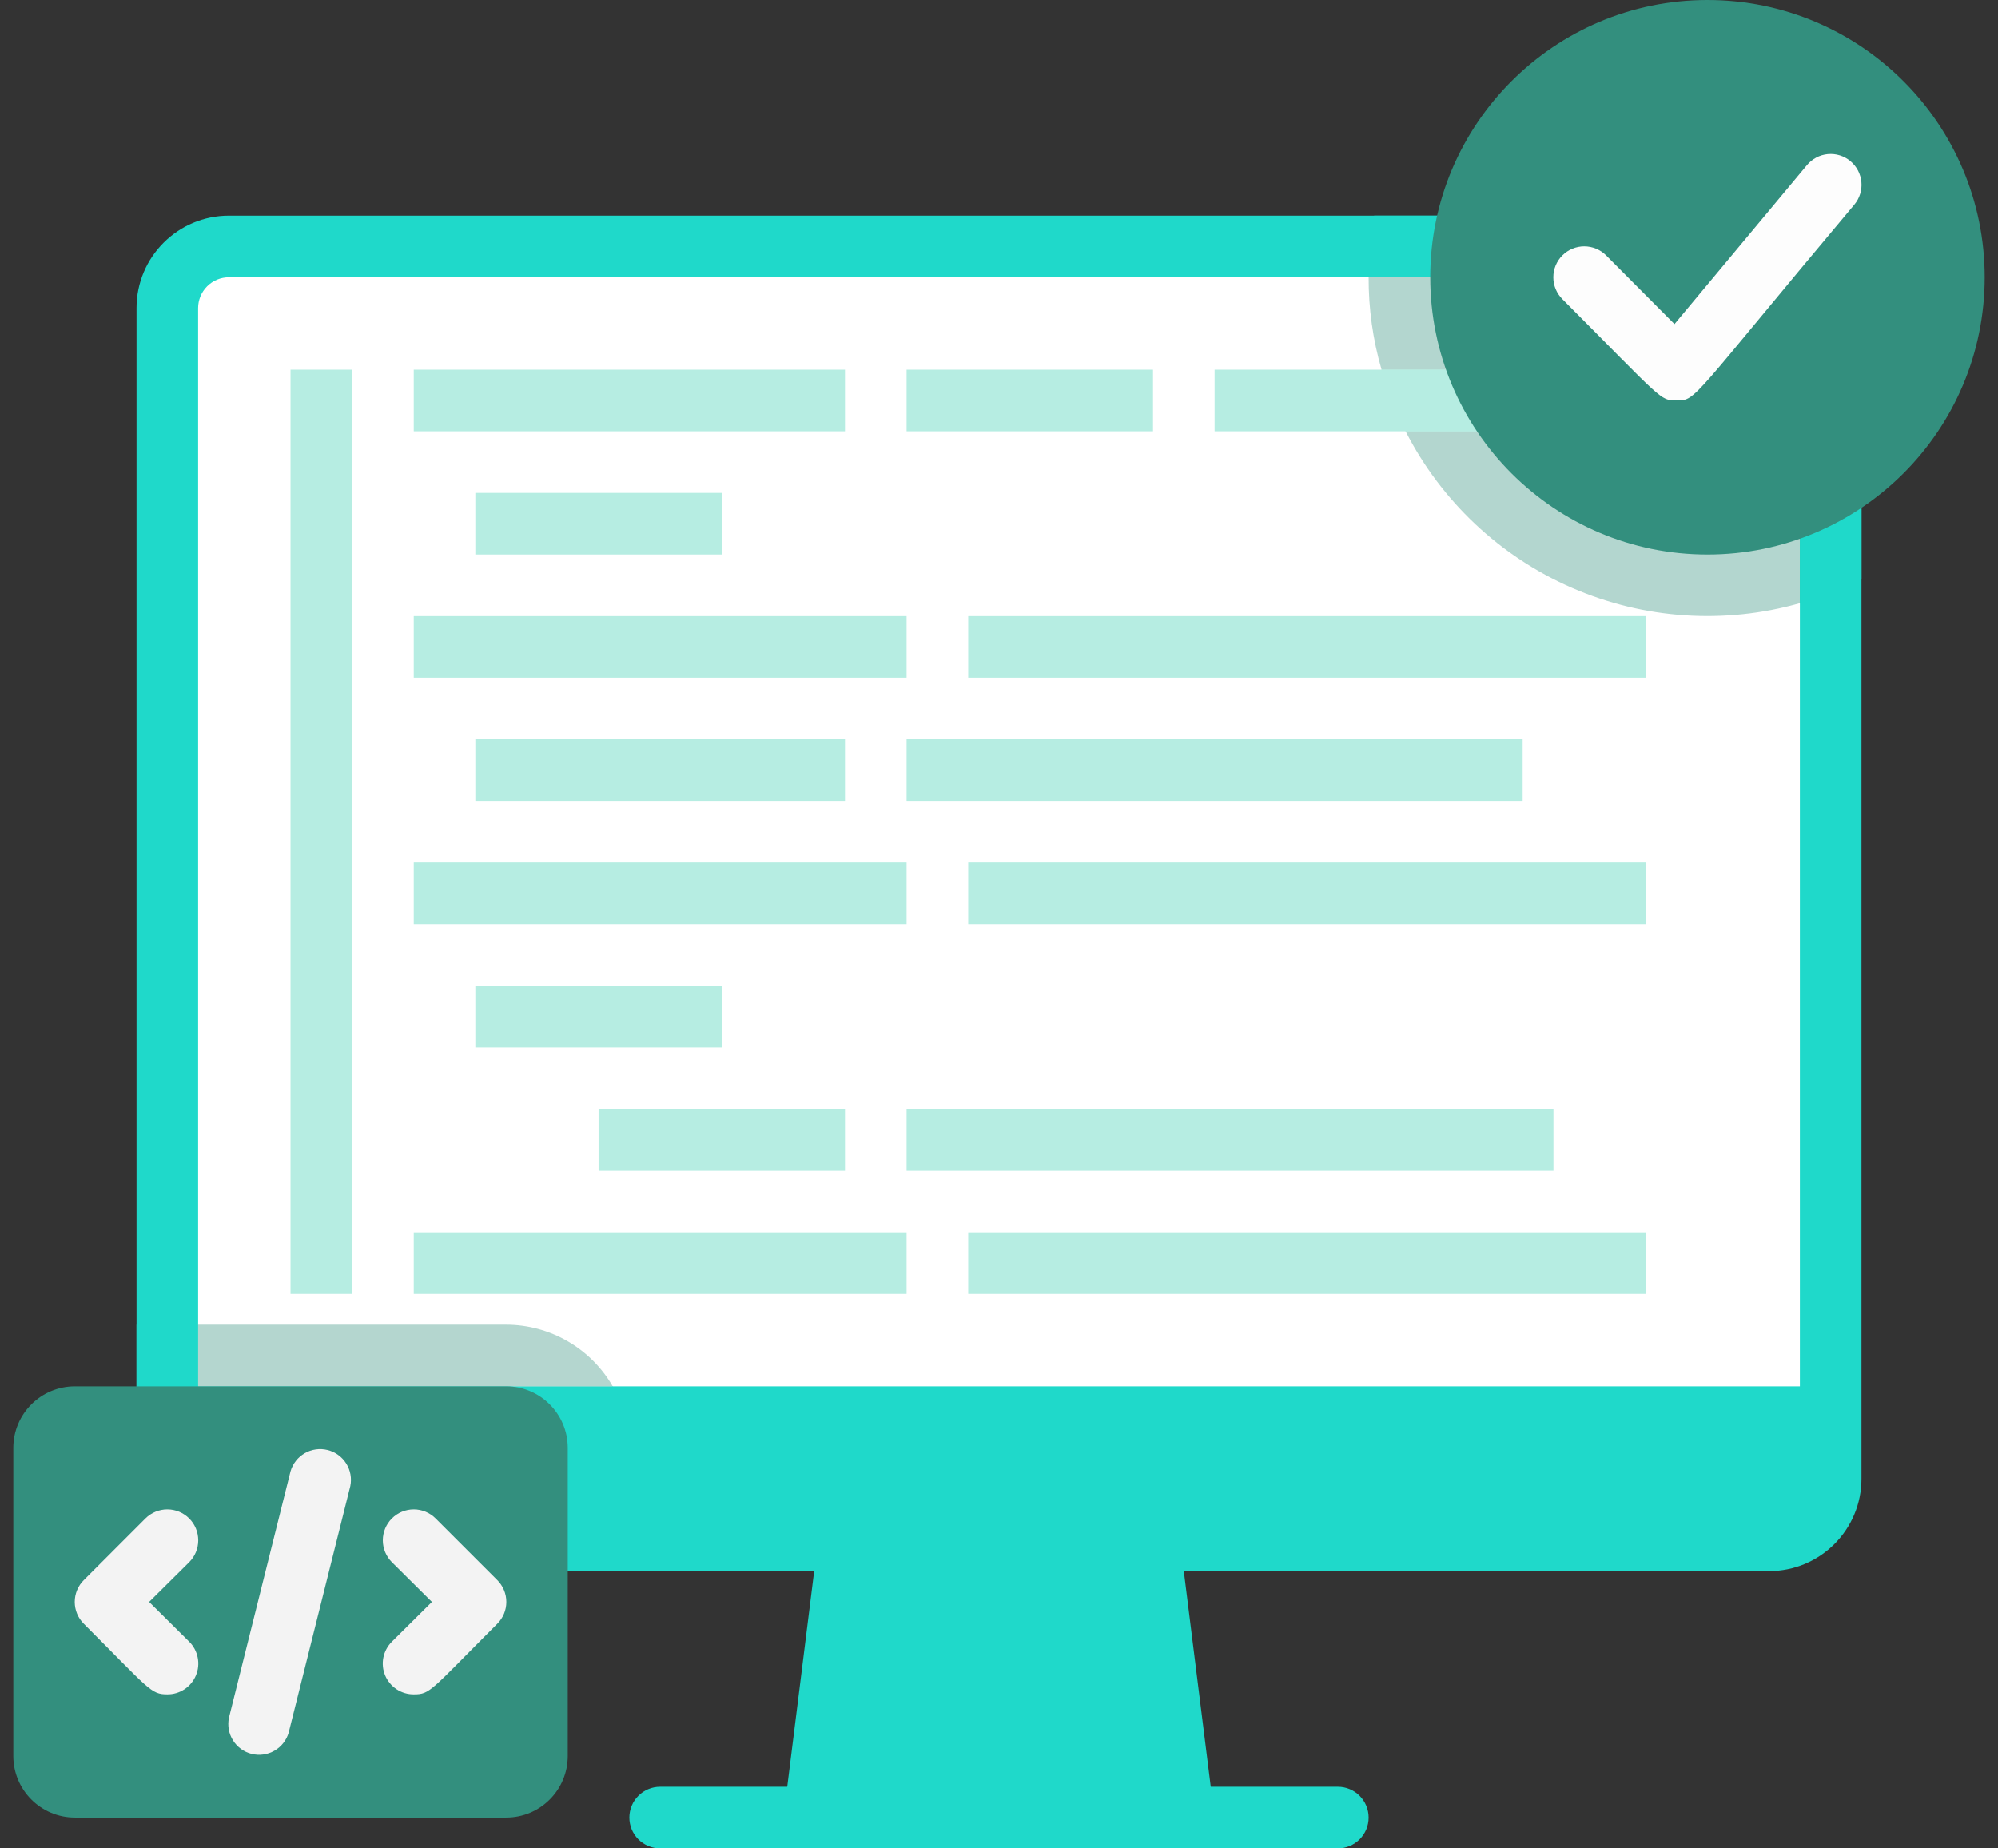 <svg width="80" height="74" viewBox="0 0 80 74" fill="none" xmlns="http://www.w3.org/2000/svg">
<rect x="0" y="0" width="80" height="74" fill="#333333" stroke="none"/>
<g clip-path="url(#clip0_2918_1583)">
<path d="M70.833 8.633H9.167C7.123 8.633 5.467 10.29 5.467 12.333V59.2C5.467 61.243 7.123 62.9 9.167 62.9H70.833C72.877 62.9 74.533 61.243 74.533 59.2V12.333C74.533 10.29 72.877 8.633 70.833 8.633Z" fill="#1FD9CA"/>
<path d="M72.067 12.333V55.5H7.933V12.333C7.933 12.006 8.063 11.693 8.295 11.461C8.526 11.23 8.84 11.1 9.167 11.1H70.833C71.16 11.1 71.474 11.23 71.705 11.461C71.937 11.693 72.067 12.006 72.067 12.333Z" fill="white"/>
<path d="M48.633 72.767H31.367L32.6 62.9H47.4L48.633 72.767Z" fill="#1FD9CA"/>
<path d="M53.567 74H26.433C26.106 74 25.793 73.87 25.561 73.639C25.33 73.407 25.2 73.094 25.2 72.767C25.2 72.44 25.33 72.126 25.561 71.895C25.793 71.663 26.106 71.533 26.433 71.533H53.567C53.894 71.533 54.207 71.663 54.439 71.895C54.67 72.126 54.8 72.44 54.8 72.767C54.8 73.094 54.67 73.407 54.439 73.639C54.207 73.87 53.894 74 53.567 74Z" fill="#1FD9CA"/>
<path d="M14.1 14.8H11.633V51.8H14.1V14.8Z" fill="#B6EDE2"/>
<path d="M33.833 14.8H16.567V17.267H33.833V14.8Z" fill="#B6EDE2"/>
<path d="M36.3 24.667H16.567V27.133H36.3V24.667Z" fill="#B6EDE2"/>
<path d="M65.9 24.667H38.767V27.133H65.9V24.667Z" fill="#B6EDE2"/>
<path d="M36.3 34.533H16.567V37H36.3V34.533Z" fill="#B6EDE2"/>
<path d="M65.9 34.533H38.767V37H65.9V34.533Z" fill="#B6EDE2"/>
<path d="M36.3 49.333H16.567V51.8H36.3V49.333Z" fill="#B6EDE2"/>
<path d="M65.9 49.333H38.767V51.8H65.9V49.333Z" fill="#B6EDE2"/>
<path d="M60.967 29.6H36.3V32.067H60.967V29.6Z" fill="#B6EDE2"/>
<path d="M68.367 14.8H48.633V17.267H68.367V14.8Z" fill="#B6EDE2"/>
<path d="M46.167 14.8H36.3V17.267H46.167V14.8Z" fill="#B6EDE2"/>
<path d="M28.9 19.733H19.033V22.2H28.9V19.733Z" fill="#B6EDE2"/>
<path d="M28.9 39.467H19.033V41.933H28.9V39.467Z" fill="#B6EDE2"/>
<path d="M62.2 44.4H36.3V46.867H62.2V44.4Z" fill="#B6EDE2"/>
<path d="M33.833 44.4H23.967V46.867H33.833V44.4Z" fill="#B6EDE2"/>
<path d="M33.833 29.6H19.033V32.067H33.833V29.6Z" fill="#B6EDE2"/>
<path d="M74.533 12.333V23.187C73.746 23.591 72.92 23.913 72.067 24.149V12.333C72.067 12.006 71.937 11.693 71.706 11.461C71.474 11.23 71.16 11.1 70.833 11.1H54.8C54.799 10.273 54.873 9.447 55.022 8.633H70.833C71.815 8.633 72.756 9.023 73.45 9.717C74.144 10.411 74.533 11.352 74.533 12.333Z" fill="#1FD9CA"/>
<path d="M72.067 12.333V24.149C69.045 25.006 65.82 24.789 62.941 23.534C60.062 22.279 57.708 20.064 56.28 17.267H68.367V14.8H55.318C54.969 13.598 54.795 12.352 54.8 11.1H70.833C71.16 11.1 71.474 11.23 71.706 11.461C71.937 11.693 72.067 12.006 72.067 12.333Z" fill="#338F7E" fill-opacity="0.37"/>
<path d="M68.367 14.8V17.267H56.28C55.876 16.48 55.554 15.653 55.318 14.8H68.367Z" fill="#B6EDE2"/>
<path d="M68.367 22.2C74.497 22.2 79.467 17.23 79.467 11.1C79.467 4.97 74.497 0 68.367 0C62.236 0 57.267 4.97 57.267 11.1C57.267 17.23 62.236 22.2 68.367 22.2Z" fill="#338F7E"/>
<path d="M25.2 62.9H9.167C8.185 62.9 7.244 62.51 6.55 61.816C5.857 61.122 5.467 60.181 5.467 59.2V53.033H7.933V55.5H24.534C25.41 57.017 25.2 57.856 25.2 62.9Z" fill="#1FD9CA"/>
<path d="M24.534 55.5H7.933V53.033H20.267C21.132 53.034 21.982 53.263 22.73 53.696C23.48 54.129 24.101 54.751 24.534 55.5Z" fill="#B4D6CF"/>
<path d="M20.267 55.5H3C1.638 55.5 0.533 56.604 0.533 57.967V70.3C0.533 71.662 1.638 72.767 3 72.767H20.267C21.629 72.767 22.733 71.662 22.733 70.3V57.967C22.733 56.604 21.629 55.5 20.267 55.5Z" fill="#338F7E"/>
<path d="M6.7 67.833C6.034 67.833 5.997 67.648 3.358 65.009C3.242 64.894 3.15 64.758 3.088 64.608C3.025 64.457 2.993 64.296 2.993 64.133C2.993 63.971 3.025 63.809 3.088 63.659C3.15 63.509 3.242 63.372 3.358 63.258L5.824 60.791C6.057 60.559 6.372 60.428 6.7 60.428C7.028 60.428 7.343 60.559 7.576 60.791C7.808 61.023 7.938 61.338 7.938 61.667C7.938 61.995 7.808 62.31 7.576 62.542L5.972 64.133L7.576 65.724C7.75 65.897 7.868 66.117 7.916 66.358C7.965 66.598 7.94 66.847 7.846 67.073C7.752 67.299 7.593 67.492 7.389 67.628C7.185 67.763 6.945 67.835 6.7 67.833Z" fill="#F3F3F3"/>
<path d="M16.567 67.833C16.322 67.835 16.082 67.763 15.878 67.628C15.674 67.492 15.514 67.299 15.42 67.073C15.326 66.847 15.302 66.598 15.35 66.358C15.399 66.117 15.517 65.897 15.691 65.724L17.294 64.133L15.691 62.542C15.459 62.31 15.328 61.995 15.328 61.667C15.328 61.338 15.459 61.023 15.691 60.791C15.923 60.559 16.238 60.428 16.567 60.428C16.895 60.428 17.21 60.559 17.442 60.791L19.909 63.258C20.025 63.372 20.116 63.509 20.179 63.659C20.242 63.809 20.274 63.971 20.274 64.133C20.274 64.296 20.242 64.457 20.179 64.608C20.116 64.758 20.025 64.894 19.909 65.009C17.22 67.698 17.233 67.833 16.567 67.833Z" fill="#F3F3F3"/>
<path d="M9.167 68.771L11.633 58.904C11.722 58.598 11.925 58.338 12.202 58.178C12.478 58.019 12.805 57.973 13.114 58.049C13.424 58.126 13.692 58.319 13.862 58.589C14.032 58.859 14.091 59.184 14.026 59.496L11.559 69.363C11.471 69.669 11.267 69.929 10.991 70.088C10.715 70.248 10.388 70.294 10.078 70.218C9.769 70.141 9.501 69.948 9.331 69.678C9.161 69.408 9.102 69.083 9.167 68.771Z" fill="#F3F3F3"/>
<path d="M67.133 16.033C66.455 16.033 66.603 16.033 62.558 11.976C62.325 11.743 62.195 11.428 62.195 11.1C62.195 10.772 62.325 10.457 62.558 10.224C62.79 9.992 63.105 9.862 63.433 9.862C63.762 9.862 64.077 9.992 64.309 10.224L67.047 12.975L72.35 6.611C72.56 6.359 72.861 6.2 73.187 6.17C73.513 6.14 73.838 6.241 74.089 6.45C74.341 6.66 74.5 6.961 74.53 7.287C74.56 7.613 74.459 7.938 74.25 8.189C67.664 16.033 67.935 16.033 67.133 16.033Z" fill="#FDFDFD"/>
</g>
<defs>
<clipPath id="clip0_2918_1583">
<rect width="78.933" height="74" fill="white" transform="translate(0.533)"/>
</clipPath>
</defs>
</svg>

